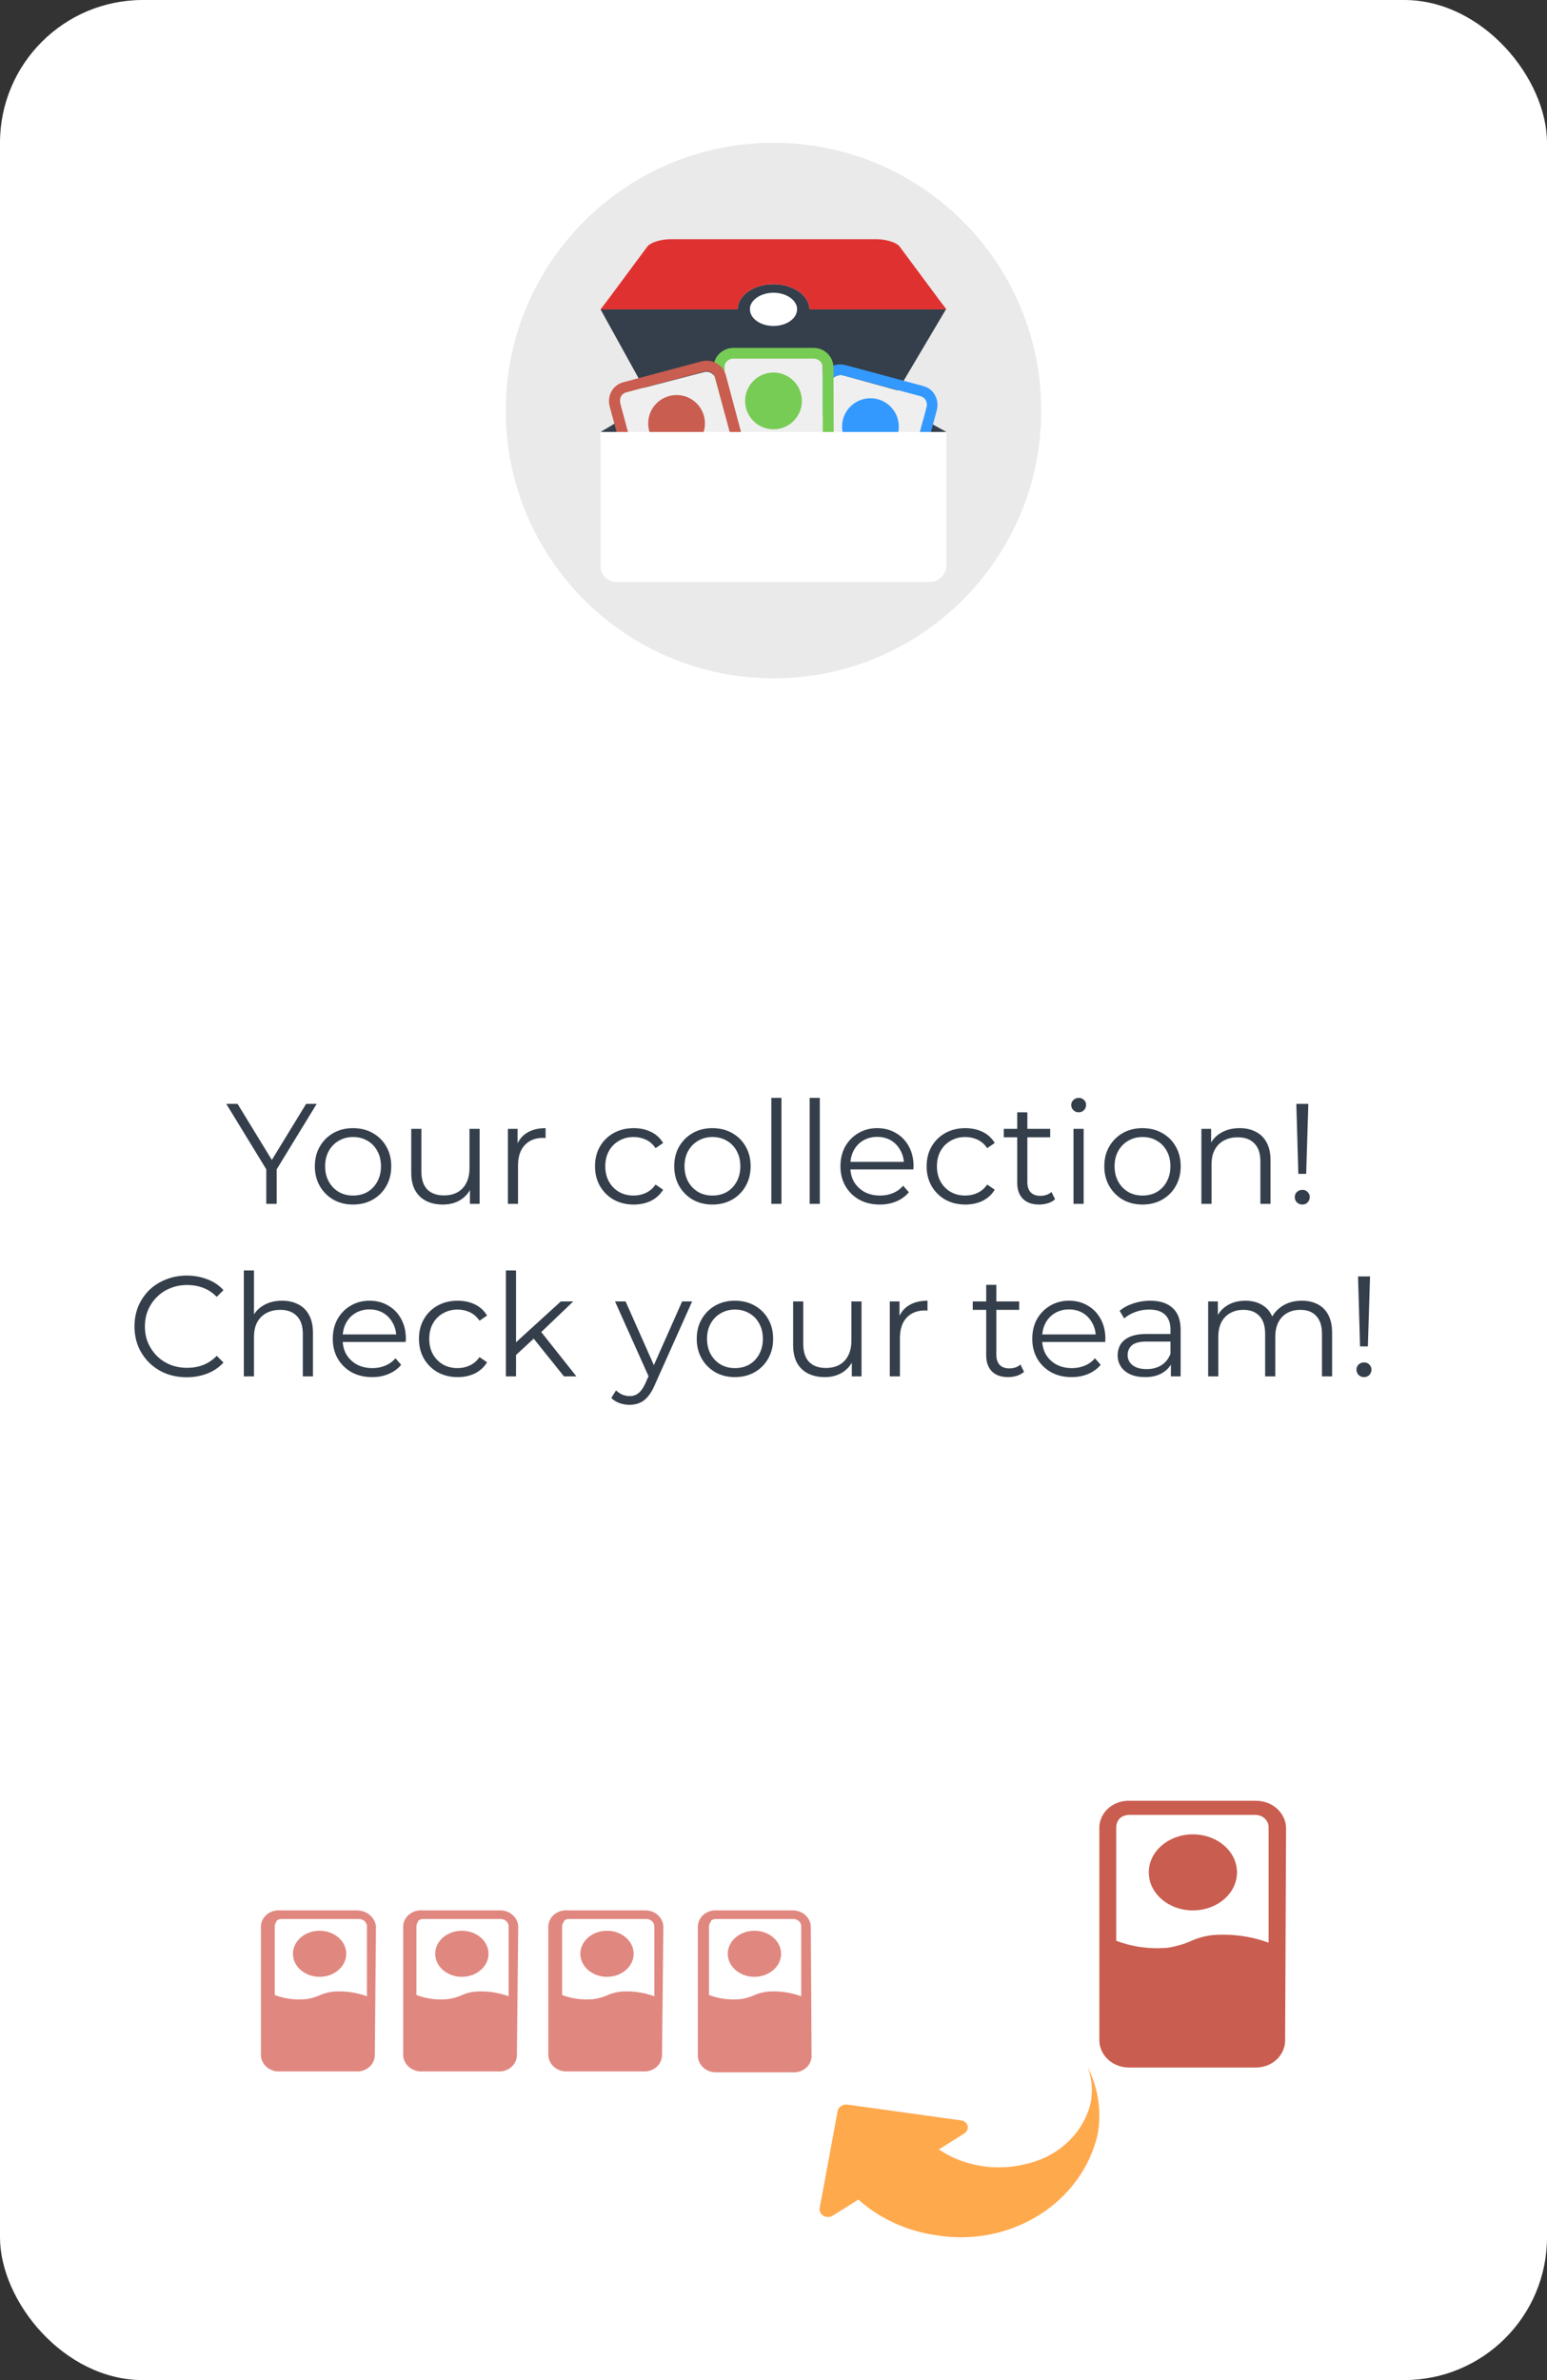 <svg width="260" height="400" viewBox="0 0 260 400" fill="none" xmlns="http://www.w3.org/2000/svg">
<rect x="0" y="0" width="260" height="400" fill="#333333" stroke="none"/>
<rect width="260" height="400" rx="24" fill="white"/>
<path d="M130 114C154.853 114 175 93.853 175 69C175 44.147 154.853 24 130 24C105.147 24 85 44.147 85 69C85 93.853 105.147 114 130 114Z" fill="#EAEAEA"/>
<path d="M108.49 68.1H150.88L159.07 72.6H100.93L108.49 68.1Z" fill="#343F4B"/>
<path d="M136.03 51.99C136.03 49.65 133.33 47.76 130 47.76C126.67 47.76 123.97 49.65 123.97 51.99H100.93L108.49 65.67H150.88L158.98 51.99H136.03V51.99ZM126.04 51.99C126.04 50.46 127.84 49.29 130 49.29C132.16 49.29 133.96 50.55 133.96 51.99H126.04Z" fill="#343F4B"/>
<path d="M130 54.78C132.187 54.78 133.96 53.531 133.96 51.99C133.96 50.449 132.187 49.2 130 49.2C127.813 49.2 126.04 50.449 126.04 51.99C126.04 53.531 127.813 54.78 130 54.78Z" fill="white"/>
<path d="M141.25 80.25C142.06 80.34 142.78 80.34 143.59 80.16C144.49 79.98 145.48 79.98 146.47 80.07C148.45 80.43 150.43 81.24 151.96 82.5L155.74 68.46C155.92 67.65 155.47 66.84 154.66 66.66L141.61 63.06C141.25 62.97 140.8 63.06 140.44 63.24C140.08 63.42 139.81 63.78 139.72 64.14L136.03 77.91C137.56 79.08 139.36 79.89 141.25 80.25Z" fill="#EFEFEF"/>
<path d="M146.29 76.47C148.924 76.47 151.06 74.334 151.06 71.7C151.06 69.066 148.924 66.93 146.29 66.93C143.656 66.93 141.52 69.066 141.52 71.7C141.52 74.334 143.656 76.47 146.29 76.47Z" fill="#3399FF"/>
<path d="M157.45 68.91C157.9 67.11 156.91 65.31 155.11 64.86L142.06 61.35C140.26 60.9 138.46 61.89 138.01 63.69L131.08 89.61C130.63 91.41 131.62 93.21 133.42 93.66L146.47 97.17C148.27 97.62 150.07 96.63 150.52 94.83L157.45 68.91ZM140.44 63.24C140.8 63.06 141.16 62.97 141.61 63.06L154.66 66.57C155.47 66.75 155.92 67.56 155.74 68.37L152.05 82.41C150.43 81.15 148.54 80.34 146.56 79.98C145.57 79.89 144.67 79.89 143.68 80.07C142.96 80.25 142.15 80.25 141.34 80.16C139.45 79.89 137.65 79.08 136.12 77.82L139.81 64.05C139.81 63.69 140.08 63.42 140.44 63.24Z" fill="#3399FF"/>
<path d="M127.39 76.92C128.2 76.83 128.92 76.56 129.64 76.2C130.45 75.75 131.44 75.48 132.34 75.39C134.41 75.21 136.39 75.48 138.28 76.29V61.71C138.28 60.9 137.65 60.18 136.75 60.18H123.25C122.44 60.18 121.72 60.81 121.72 61.62V61.71V75.93C123.52 76.83 125.41 77.1 127.39 76.92Z" fill="#EFEFEF"/>
<path d="M130 72.15C132.634 72.15 134.77 70.014 134.77 67.38C134.77 64.746 132.634 62.61 130 62.61C127.366 62.61 125.23 64.746 125.23 67.38C125.23 70.014 127.366 72.15 130 72.15Z" fill="#77CC55"/>
<path d="M140.08 61.8C140.08 60 138.64 58.47 136.75 58.47H123.25C121.45 58.47 119.92 59.91 119.92 61.8L120.01 88.62C120.01 90.42 121.45 91.95 123.34 91.95H136.84C138.64 91.95 140.17 90.51 140.17 88.62L140.08 61.8ZM122.17 60.72C122.44 60.45 122.8 60.27 123.25 60.27H136.75C137.56 60.27 138.28 60.9 138.28 61.71V61.8V76.29C136.39 75.48 134.32 75.21 132.34 75.39C131.44 75.57 130.45 75.84 129.64 76.2C128.92 76.56 128.2 76.74 127.39 76.92C125.5 77.1 123.52 76.83 121.72 76.02V61.8C121.72 61.44 121.9 60.99 122.17 60.72Z" fill="#77CC55"/>
<path d="M113.62 80.97C114.34 80.61 114.97 80.25 115.6 79.71C116.32 79.08 117.13 78.63 118.03 78.18C119.92 77.46 121.99 77.19 124.06 77.55L120.19 63.6C120.01 62.79 119.2 62.34 118.39 62.52L105.25 65.94C104.89 66.03 104.53 66.3 104.35 66.66C104.17 67.02 104.08 67.38 104.17 67.83L107.95 81.6C109.84 81.87 111.82 81.69 113.62 80.97Z" fill="#EFEFEF"/>
<path d="M113.71 75.93C116.344 75.93 118.48 73.794 118.48 71.16C118.48 68.526 116.344 66.39 113.71 66.39C111.076 66.39 108.94 68.526 108.94 71.16C108.94 73.794 111.076 75.93 113.71 75.93Z" fill="#C95D4F"/>
<path d="M121.99 63.06C121.54 61.35 119.74 60.27 117.94 60.72L104.8 64.23C103 64.68 102.01 66.48 102.46 68.28L109.48 94.2C109.93 95.91 111.73 96.99 113.53 96.54L126.58 93.03C128.38 92.58 129.37 90.78 128.92 88.98L121.99 63.06ZM104.35 66.66C104.53 66.3 104.89 66.03 105.25 65.94L118.39 62.43C119.2 62.25 120.01 62.7 120.19 63.51L123.97 77.55C121.99 77.28 119.92 77.46 117.94 78.18C117.04 78.54 116.23 79.08 115.6 79.71C114.97 80.25 114.34 80.61 113.62 80.97C111.82 81.69 109.84 81.87 107.95 81.6L104.26 67.83C104.17 67.47 104.17 67.02 104.35 66.66Z" fill="#C95D4F"/>
<path d="M103.9 72.6H100.93V95.28C101.02 96.81 102.37 97.98 103.9 97.8H156.1C157.63 97.89 158.89 96.72 159.07 95.28V72.6H103.9Z" fill="white"/>
<path d="M123.97 51.99C123.97 49.65 126.67 47.76 130 47.76C133.33 47.76 136.03 49.65 136.03 51.99H159.07L158.17 50.82L157.36 49.74L151.15 41.37C150.61 40.74 148.9 40.2 147.28 40.2H112.72C111.1 40.2 109.39 40.74 108.85 41.37L102.64 49.74L101.83 50.82L100.93 51.99H123.97Z" fill="#E03131"/>
<path d="M44.752 202.318V196.078L45.16 197.182L38.032 185.518H39.928L46.192 195.766H45.184L51.448 185.518H53.224L46.096 197.182L46.504 196.078V202.318H44.752ZM59.325 202.438C58.108 202.438 57.013 202.166 56.036 201.622C55.077 201.062 54.316 200.302 53.757 199.342C53.197 198.366 52.916 197.254 52.916 196.006C52.916 194.742 53.197 193.63 53.757 192.67C54.316 191.71 55.077 190.958 56.036 190.414C56.996 189.87 58.093 189.598 59.325 189.598C60.572 189.598 61.676 189.87 62.636 190.414C63.612 190.958 64.373 191.71 64.916 192.67C65.477 193.63 65.757 194.742 65.757 196.006C65.757 197.254 65.477 198.366 64.916 199.342C64.373 200.302 63.612 201.062 62.636 201.622C61.66 202.166 60.556 202.438 59.325 202.438ZM59.325 200.926C60.236 200.926 61.044 200.726 61.748 200.326C62.453 199.91 63.005 199.334 63.404 198.598C63.821 197.846 64.028 196.982 64.028 196.006C64.028 195.014 63.821 194.15 63.404 193.414C63.005 192.678 62.453 192.11 61.748 191.71C61.044 191.294 60.245 191.086 59.349 191.086C58.453 191.086 57.653 191.294 56.949 191.71C56.245 192.11 55.684 192.678 55.269 193.414C54.852 194.15 54.645 195.014 54.645 196.006C54.645 196.982 54.852 197.846 55.269 198.598C55.684 199.334 56.245 199.91 56.949 200.326C57.653 200.726 58.444 200.926 59.325 200.926ZM74.443 202.438C73.371 202.438 72.435 202.238 71.635 201.838C70.835 201.438 70.211 200.838 69.763 200.038C69.331 199.238 69.115 198.238 69.115 197.038V189.718H70.819V196.846C70.819 198.19 71.147 199.206 71.803 199.894C72.475 200.566 73.411 200.902 74.611 200.902C75.491 200.902 76.251 200.726 76.891 200.374C77.547 200.006 78.043 199.478 78.379 198.79C78.731 198.102 78.907 197.278 78.907 196.318V189.718H80.611V202.318H78.979V198.862L79.243 199.486C78.843 200.414 78.219 201.142 77.371 201.67C76.539 202.182 75.563 202.438 74.443 202.438ZM85.36 202.318V189.718H86.992V193.15L86.824 192.55C87.176 191.59 87.768 190.862 88.6 190.366C89.432 189.854 90.464 189.598 91.696 189.598V191.254C91.632 191.254 91.568 191.254 91.504 191.254C91.44 191.238 91.376 191.23 91.312 191.23C89.984 191.23 88.944 191.638 88.192 192.454C87.44 193.254 87.064 194.398 87.064 195.886V202.318H85.36ZM106.506 202.438C105.258 202.438 104.138 202.166 103.146 201.622C102.17 201.062 101.402 200.302 100.842 199.342C100.282 198.366 100.002 197.254 100.002 196.006C100.002 194.742 100.282 193.63 100.842 192.67C101.402 191.71 102.17 190.958 103.146 190.414C104.138 189.87 105.258 189.598 106.506 189.598C107.578 189.598 108.546 189.806 109.41 190.222C110.274 190.638 110.954 191.262 111.45 192.094L110.178 192.958C109.746 192.318 109.21 191.846 108.57 191.542C107.93 191.238 107.234 191.086 106.482 191.086C105.586 191.086 104.778 191.294 104.058 191.71C103.338 192.11 102.77 192.678 102.354 193.414C101.938 194.15 101.73 195.014 101.73 196.006C101.73 196.998 101.938 197.862 102.354 198.598C102.77 199.334 103.338 199.91 104.058 200.326C104.778 200.726 105.586 200.926 106.482 200.926C107.234 200.926 107.93 200.774 108.57 200.47C109.21 200.166 109.746 199.702 110.178 199.078L111.45 199.942C110.954 200.758 110.274 201.382 109.41 201.814C108.546 202.23 107.578 202.438 106.506 202.438ZM119.723 202.438C118.507 202.438 117.411 202.166 116.435 201.622C115.475 201.062 114.715 200.302 114.155 199.342C113.595 198.366 113.315 197.254 113.315 196.006C113.315 194.742 113.595 193.63 114.155 192.67C114.715 191.71 115.475 190.958 116.435 190.414C117.395 189.87 118.491 189.598 119.723 189.598C120.971 189.598 122.075 189.87 123.035 190.414C124.011 190.958 124.771 191.71 125.315 192.67C125.875 193.63 126.155 194.742 126.155 196.006C126.155 197.254 125.875 198.366 125.315 199.342C124.771 200.302 124.011 201.062 123.035 201.622C122.059 202.166 120.955 202.438 119.723 202.438ZM119.723 200.926C120.635 200.926 121.443 200.726 122.147 200.326C122.851 199.91 123.403 199.334 123.803 198.598C124.219 197.846 124.427 196.982 124.427 196.006C124.427 195.014 124.219 194.15 123.803 193.414C123.403 192.678 122.851 192.11 122.147 191.71C121.443 191.294 120.643 191.086 119.747 191.086C118.851 191.086 118.051 191.294 117.347 191.71C116.643 192.11 116.083 192.678 115.667 193.414C115.251 194.15 115.043 195.014 115.043 196.006C115.043 196.982 115.251 197.846 115.667 198.598C116.083 199.334 116.643 199.91 117.347 200.326C118.051 200.726 118.843 200.926 119.723 200.926ZM129.634 202.318V184.51H131.338V202.318H129.634ZM136.079 202.318V184.51H137.783V202.318H136.079ZM147.876 202.438C146.564 202.438 145.412 202.166 144.42 201.622C143.428 201.062 142.652 200.302 142.092 199.342C141.532 198.366 141.252 197.254 141.252 196.006C141.252 194.758 141.516 193.654 142.044 192.694C142.588 191.734 143.324 190.982 144.252 190.438C145.196 189.878 146.252 189.598 147.42 189.598C148.604 189.598 149.652 189.87 150.564 190.414C151.492 190.942 152.22 191.694 152.748 192.67C153.276 193.63 153.54 194.742 153.54 196.006C153.54 196.086 153.532 196.174 153.516 196.27C153.516 196.35 153.516 196.438 153.516 196.534H142.548V195.262H152.604L151.932 195.766C151.932 194.854 151.732 194.046 151.332 193.342C150.948 192.622 150.42 192.062 149.748 191.662C149.076 191.262 148.3 191.062 147.42 191.062C146.556 191.062 145.78 191.262 145.092 191.662C144.404 192.062 143.868 192.622 143.484 193.342C143.1 194.062 142.908 194.886 142.908 195.814V196.078C142.908 197.038 143.116 197.886 143.532 198.622C143.964 199.342 144.556 199.91 145.308 200.326C146.076 200.726 146.948 200.926 147.924 200.926C148.692 200.926 149.404 200.79 150.06 200.518C150.732 200.246 151.308 199.83 151.788 199.27L152.748 200.374C152.188 201.046 151.484 201.558 150.636 201.91C149.804 202.262 148.884 202.438 147.876 202.438ZM162.241 202.438C160.993 202.438 159.873 202.166 158.881 201.622C157.905 201.062 157.137 200.302 156.577 199.342C156.017 198.366 155.737 197.254 155.737 196.006C155.737 194.742 156.017 193.63 156.577 192.67C157.137 191.71 157.905 190.958 158.881 190.414C159.873 189.87 160.993 189.598 162.241 189.598C163.313 189.598 164.281 189.806 165.145 190.222C166.009 190.638 166.689 191.262 167.185 192.094L165.913 192.958C165.481 192.318 164.945 191.846 164.305 191.542C163.665 191.238 162.969 191.086 162.217 191.086C161.321 191.086 160.513 191.294 159.793 191.71C159.073 192.11 158.505 192.678 158.089 193.414C157.673 194.15 157.465 195.014 157.465 196.006C157.465 196.998 157.673 197.862 158.089 198.598C158.505 199.334 159.073 199.91 159.793 200.326C160.513 200.726 161.321 200.926 162.217 200.926C162.969 200.926 163.665 200.774 164.305 200.47C164.945 200.166 165.481 199.702 165.913 199.078L167.185 199.942C166.689 200.758 166.009 201.382 165.145 201.814C164.281 202.23 163.313 202.438 162.241 202.438ZM174.657 202.438C173.473 202.438 172.561 202.118 171.921 201.478C171.281 200.838 170.961 199.934 170.961 198.766V186.934H172.665V198.67C172.665 199.406 172.849 199.974 173.217 200.374C173.601 200.774 174.145 200.974 174.849 200.974C175.601 200.974 176.225 200.758 176.721 200.326L177.321 201.55C176.985 201.854 176.577 202.078 176.097 202.222C175.633 202.366 175.153 202.438 174.657 202.438ZM168.705 191.134V189.718H176.505V191.134H168.705ZM180.423 202.318V189.718H182.127V202.318H180.423ZM181.287 186.934C180.935 186.934 180.639 186.814 180.399 186.574C180.159 186.334 180.039 186.046 180.039 185.71C180.039 185.374 180.159 185.094 180.399 184.87C180.639 184.63 180.935 184.51 181.287 184.51C181.639 184.51 181.935 184.622 182.175 184.846C182.415 185.07 182.535 185.35 182.535 185.686C182.535 186.038 182.415 186.334 182.175 186.574C181.951 186.814 181.655 186.934 181.287 186.934ZM192.004 202.438C190.788 202.438 189.692 202.166 188.716 201.622C187.756 201.062 186.996 200.302 186.436 199.342C185.876 198.366 185.596 197.254 185.596 196.006C185.596 194.742 185.876 193.63 186.436 192.67C186.996 191.71 187.756 190.958 188.716 190.414C189.676 189.87 190.772 189.598 192.004 189.598C193.252 189.598 194.356 189.87 195.316 190.414C196.292 190.958 197.052 191.71 197.596 192.67C198.156 193.63 198.436 194.742 198.436 196.006C198.436 197.254 198.156 198.366 197.596 199.342C197.052 200.302 196.292 201.062 195.316 201.622C194.34 202.166 193.236 202.438 192.004 202.438ZM192.004 200.926C192.916 200.926 193.724 200.726 194.428 200.326C195.132 199.91 195.684 199.334 196.084 198.598C196.5 197.846 196.708 196.982 196.708 196.006C196.708 195.014 196.5 194.15 196.084 193.414C195.684 192.678 195.132 192.11 194.428 191.71C193.724 191.294 192.924 191.086 192.028 191.086C191.132 191.086 190.332 191.294 189.628 191.71C188.924 192.11 188.364 192.678 187.948 193.414C187.532 194.15 187.324 195.014 187.324 196.006C187.324 196.982 187.532 197.846 187.948 198.598C188.364 199.334 188.924 199.91 189.628 200.326C190.332 200.726 191.124 200.926 192.004 200.926ZM208.347 189.598C209.371 189.598 210.267 189.798 211.035 190.198C211.819 190.582 212.427 191.174 212.859 191.974C213.307 192.774 213.531 193.782 213.531 194.998V202.318H211.827V195.166C211.827 193.838 211.491 192.838 210.819 192.166C210.163 191.478 209.235 191.134 208.035 191.134C207.139 191.134 206.355 191.318 205.683 191.686C205.027 192.038 204.515 192.558 204.147 193.246C203.795 193.918 203.619 194.734 203.619 195.694V202.318H201.915V189.718H203.547V193.174L203.283 192.526C203.683 191.614 204.323 190.902 205.203 190.39C206.083 189.862 207.131 189.598 208.347 189.598ZM218.206 197.278L217.87 185.518H219.886L219.526 197.278H218.206ZM218.878 202.438C218.526 202.438 218.222 202.318 217.966 202.078C217.726 201.822 217.606 201.526 217.606 201.19C217.606 200.838 217.726 200.55 217.966 200.326C218.222 200.086 218.526 199.966 218.878 199.966C219.246 199.966 219.542 200.086 219.766 200.326C220.006 200.55 220.126 200.838 220.126 201.19C220.126 201.526 220.006 201.822 219.766 202.078C219.542 202.318 219.246 202.438 218.878 202.438ZM31.387 231.462C30.123 231.462 28.956 231.254 27.884 230.838C26.811 230.406 25.884 229.806 25.099 229.038C24.316 228.27 23.7 227.366 23.252 226.326C22.82 225.286 22.604 224.15 22.604 222.918C22.604 221.686 22.82 220.55 23.252 219.51C23.7 218.47 24.316 217.566 25.099 216.798C25.899 216.03 26.835 215.438 27.907 215.022C28.98 214.59 30.148 214.374 31.412 214.374C32.627 214.374 33.772 214.582 34.843 214.998C35.916 215.398 36.819 216.006 37.556 216.822L36.428 217.95C35.739 217.246 34.98 216.742 34.148 216.438C33.316 216.118 32.419 215.958 31.459 215.958C30.451 215.958 29.515 216.134 28.651 216.486C27.788 216.822 27.035 217.31 26.395 217.95C25.756 218.574 25.252 219.31 24.884 220.158C24.532 220.99 24.355 221.91 24.355 222.918C24.355 223.926 24.532 224.854 24.884 225.702C25.252 226.534 25.756 227.27 26.395 227.91C27.035 228.534 27.788 229.022 28.651 229.374C29.515 229.71 30.451 229.878 31.459 229.878C32.419 229.878 33.316 229.718 34.148 229.398C34.98 229.078 35.739 228.566 36.428 227.862L37.556 228.99C36.819 229.806 35.916 230.422 34.843 230.838C33.772 231.254 32.62 231.462 31.387 231.462ZM47.413 218.598C48.438 218.598 49.334 218.798 50.102 219.198C50.886 219.582 51.493 220.174 51.925 220.974C52.373 221.774 52.597 222.782 52.597 223.998V231.318H50.894V224.166C50.894 222.838 50.557 221.838 49.886 221.166C49.23 220.478 48.301 220.134 47.102 220.134C46.206 220.134 45.422 220.318 44.749 220.686C44.093 221.038 43.581 221.558 43.214 222.246C42.861 222.918 42.685 223.734 42.685 224.694V231.318H40.981V213.51H42.685V222.174L42.349 221.526C42.749 220.614 43.389 219.902 44.27 219.39C45.15 218.862 46.197 218.598 47.413 218.598ZM62.552 231.438C61.24 231.438 60.088 231.166 59.096 230.622C58.104 230.062 57.328 229.302 56.768 228.342C56.208 227.366 55.928 226.254 55.928 225.006C55.928 223.758 56.192 222.654 56.72 221.694C57.264 220.734 58 219.982 58.928 219.438C59.872 218.878 60.928 218.598 62.096 218.598C63.28 218.598 64.328 218.87 65.24 219.414C66.168 219.942 66.896 220.694 67.424 221.67C67.952 222.63 68.216 223.742 68.216 225.006C68.216 225.086 68.208 225.174 68.192 225.27C68.192 225.35 68.192 225.438 68.192 225.534H57.224V224.262H67.28L66.608 224.766C66.608 223.854 66.408 223.046 66.008 222.342C65.624 221.622 65.096 221.062 64.424 220.662C63.752 220.262 62.976 220.062 62.096 220.062C61.232 220.062 60.456 220.262 59.768 220.662C59.08 221.062 58.544 221.622 58.16 222.342C57.776 223.062 57.584 223.886 57.584 224.814V225.078C57.584 226.038 57.792 226.886 58.208 227.622C58.64 228.342 59.232 228.91 59.984 229.326C60.752 229.726 61.624 229.926 62.6 229.926C63.368 229.926 64.08 229.79 64.736 229.518C65.408 229.246 65.984 228.83 66.464 228.27L67.424 229.374C66.864 230.046 66.16 230.558 65.312 230.91C64.48 231.262 63.56 231.438 62.552 231.438ZM76.917 231.438C75.669 231.438 74.549 231.166 73.557 230.622C72.581 230.062 71.813 229.302 71.253 228.342C70.693 227.366 70.413 226.254 70.413 225.006C70.413 223.742 70.693 222.63 71.253 221.67C71.813 220.71 72.581 219.958 73.557 219.414C74.549 218.87 75.669 218.598 76.917 218.598C77.989 218.598 78.957 218.806 79.821 219.222C80.685 219.638 81.365 220.262 81.861 221.094L80.589 221.958C80.157 221.318 79.621 220.846 78.981 220.542C78.341 220.238 77.645 220.086 76.893 220.086C75.997 220.086 75.189 220.294 74.469 220.71C73.749 221.11 73.181 221.678 72.765 222.414C72.349 223.15 72.141 224.014 72.141 225.006C72.141 225.998 72.349 226.862 72.765 227.598C73.181 228.334 73.749 228.91 74.469 229.326C75.189 229.726 75.997 229.926 76.893 229.926C77.645 229.926 78.341 229.774 78.981 229.47C79.621 229.166 80.157 228.702 80.589 228.078L81.861 228.942C81.365 229.758 80.685 230.382 79.821 230.814C78.957 231.23 77.989 231.438 76.917 231.438ZM86.365 228.054L86.412 225.87L94.26 218.718H96.349L90.805 224.022L89.844 224.838L86.365 228.054ZM85.02 231.318V213.51H86.725V231.318H85.02ZM94.788 231.318L89.532 224.766L90.636 223.446L96.876 231.318H94.788ZM105.812 236.094C105.22 236.094 104.652 235.998 104.108 235.806C103.58 235.614 103.124 235.326 102.74 234.942L103.532 233.67C103.852 233.974 104.196 234.206 104.564 234.366C104.948 234.542 105.372 234.63 105.836 234.63C106.396 234.63 106.876 234.47 107.276 234.15C107.692 233.846 108.084 233.302 108.452 232.518L109.268 230.67L109.46 230.406L114.644 218.718H116.324L110.012 232.83C109.66 233.646 109.268 234.294 108.836 234.774C108.42 235.254 107.964 235.59 107.468 235.782C106.972 235.99 106.42 236.094 105.812 236.094ZM109.172 231.678L103.364 218.718H105.14L110.276 230.286L109.172 231.678ZM123.508 231.438C122.292 231.438 121.196 231.166 120.22 230.622C119.26 230.062 118.5 229.302 117.94 228.342C117.38 227.366 117.1 226.254 117.1 225.006C117.1 223.742 117.38 222.63 117.94 221.67C118.5 220.71 119.26 219.958 120.22 219.414C121.18 218.87 122.276 218.598 123.508 218.598C124.756 218.598 125.86 218.87 126.82 219.414C127.796 219.958 128.556 220.71 129.1 221.67C129.66 222.63 129.94 223.742 129.94 225.006C129.94 226.254 129.66 227.366 129.1 228.342C128.556 229.302 127.796 230.062 126.82 230.622C125.844 231.166 124.74 231.438 123.508 231.438ZM123.508 229.926C124.42 229.926 125.228 229.726 125.932 229.326C126.636 228.91 127.188 228.334 127.588 227.598C128.004 226.846 128.212 225.982 128.212 225.006C128.212 224.014 128.004 223.15 127.588 222.414C127.188 221.678 126.636 221.11 125.932 220.71C125.228 220.294 124.428 220.086 123.532 220.086C122.636 220.086 121.836 220.294 121.132 220.71C120.428 221.11 119.868 221.678 119.452 222.414C119.036 223.15 118.828 224.014 118.828 225.006C118.828 225.982 119.036 226.846 119.452 227.598C119.868 228.334 120.428 228.91 121.132 229.326C121.836 229.726 122.628 229.926 123.508 229.926ZM138.627 231.438C137.555 231.438 136.619 231.238 135.819 230.838C135.019 230.438 134.395 229.838 133.947 229.038C133.515 228.238 133.299 227.238 133.299 226.038V218.718H135.003V225.846C135.003 227.19 135.331 228.206 135.987 228.894C136.659 229.566 137.595 229.902 138.795 229.902C139.675 229.902 140.435 229.726 141.075 229.374C141.731 229.006 142.227 228.478 142.563 227.79C142.915 227.102 143.091 226.278 143.091 225.318V218.718H144.795V231.318H143.163V227.862L143.427 228.486C143.027 229.414 142.403 230.142 141.555 230.67C140.723 231.182 139.747 231.438 138.627 231.438ZM149.544 231.318V218.718H151.176V222.15L151.008 221.55C151.36 220.59 151.952 219.862 152.784 219.366C153.616 218.854 154.648 218.598 155.88 218.598V220.254C155.816 220.254 155.752 220.254 155.688 220.254C155.624 220.238 155.56 220.23 155.496 220.23C154.168 220.23 153.128 220.638 152.376 221.454C151.624 222.254 151.248 223.398 151.248 224.886V231.318H149.544ZM169.442 231.438C168.258 231.438 167.346 231.118 166.706 230.478C166.066 229.838 165.746 228.934 165.746 227.766V215.934H167.45V227.67C167.45 228.406 167.634 228.974 168.002 229.374C168.386 229.774 168.93 229.974 169.634 229.974C170.386 229.974 171.01 229.758 171.506 229.326L172.106 230.55C171.77 230.854 171.362 231.078 170.882 231.222C170.418 231.366 169.938 231.438 169.442 231.438ZM163.49 220.134V218.718H171.29V220.134H163.49ZM180.115 231.438C178.803 231.438 177.651 231.166 176.659 230.622C175.667 230.062 174.891 229.302 174.331 228.342C173.771 227.366 173.491 226.254 173.491 225.006C173.491 223.758 173.755 222.654 174.283 221.694C174.827 220.734 175.563 219.982 176.491 219.438C177.435 218.878 178.491 218.598 179.659 218.598C180.843 218.598 181.891 218.87 182.803 219.414C183.731 219.942 184.459 220.694 184.987 221.67C185.515 222.63 185.779 223.742 185.779 225.006C185.779 225.086 185.771 225.174 185.755 225.27C185.755 225.35 185.755 225.438 185.755 225.534H174.787V224.262H184.843L184.171 224.766C184.171 223.854 183.971 223.046 183.571 222.342C183.187 221.622 182.659 221.062 181.987 220.662C181.315 220.262 180.539 220.062 179.659 220.062C178.795 220.062 178.019 220.262 177.331 220.662C176.643 221.062 176.107 221.622 175.723 222.342C175.339 223.062 175.147 223.886 175.147 224.814V225.078C175.147 226.038 175.355 226.886 175.771 227.622C176.203 228.342 176.795 228.91 177.547 229.326C178.315 229.726 179.187 229.926 180.163 229.926C180.931 229.926 181.643 229.79 182.299 229.518C182.971 229.246 183.547 228.83 184.027 228.27L184.987 229.374C184.427 230.046 183.723 230.558 182.875 230.91C182.043 231.262 181.123 231.438 180.115 231.438ZM196.792 231.318V228.534L196.72 228.078V223.422C196.72 222.35 196.416 221.526 195.808 220.95C195.216 220.374 194.328 220.086 193.144 220.086C192.328 220.086 191.552 220.222 190.816 220.494C190.08 220.766 189.456 221.126 188.944 221.574L188.176 220.302C188.816 219.758 189.584 219.342 190.48 219.054C191.376 218.75 192.32 218.598 193.312 218.598C194.944 218.598 196.2 219.006 197.08 219.822C197.976 220.622 198.424 221.846 198.424 223.494V231.318H196.792ZM192.448 231.438C191.504 231.438 190.68 231.286 189.976 230.982C189.288 230.662 188.76 230.23 188.392 229.686C188.024 229.126 187.84 228.486 187.84 227.766C187.84 227.11 187.992 226.518 188.296 225.99C188.616 225.446 189.128 225.014 189.832 224.694C190.552 224.358 191.512 224.19 192.712 224.19H197.056V225.462H192.76C191.544 225.462 190.696 225.678 190.216 226.11C189.752 226.542 189.52 227.078 189.52 227.718C189.52 228.438 189.8 229.014 190.36 229.446C190.92 229.878 191.704 230.094 192.712 230.094C193.672 230.094 194.496 229.878 195.184 229.446C195.888 228.998 196.4 228.358 196.72 227.526L197.104 228.702C196.784 229.534 196.224 230.198 195.424 230.694C194.64 231.19 193.648 231.438 192.448 231.438ZM218.796 218.598C219.82 218.598 220.708 218.798 221.46 219.198C222.228 219.582 222.82 220.174 223.236 220.974C223.668 221.774 223.884 222.782 223.884 223.998V231.318H222.18V224.166C222.18 222.838 221.86 221.838 221.22 221.166C220.596 220.478 219.708 220.134 218.556 220.134C217.692 220.134 216.94 220.318 216.3 220.686C215.676 221.038 215.188 221.558 214.836 222.246C214.5 222.918 214.332 223.734 214.332 224.694V231.318H212.628V224.166C212.628 222.838 212.308 221.838 211.668 221.166C211.028 220.478 210.132 220.134 208.98 220.134C208.132 220.134 207.388 220.318 206.748 220.686C206.108 221.038 205.612 221.558 205.26 222.246C204.924 222.918 204.756 223.734 204.756 224.694V231.318H203.052V218.718H204.684V222.126L204.42 221.526C204.804 220.614 205.42 219.902 206.268 219.39C207.132 218.862 208.148 218.598 209.316 218.598C210.548 218.598 211.596 218.91 212.46 219.534C213.324 220.142 213.884 221.062 214.14 222.294L213.468 222.03C213.836 221.006 214.484 220.182 215.412 219.558C216.356 218.918 217.484 218.598 218.796 218.598ZM228.577 226.278L228.241 214.518H230.257L229.897 226.278H228.577ZM229.249 231.438C228.897 231.438 228.593 231.318 228.337 231.078C228.097 230.822 227.977 230.526 227.977 230.19C227.977 229.838 228.097 229.55 228.337 229.326C228.593 229.086 228.897 228.966 229.249 228.966C229.617 228.966 229.913 229.086 230.137 229.326C230.377 229.55 230.497 229.838 230.497 230.19C230.497 230.526 230.377 230.822 230.137 231.078C229.913 231.318 229.617 231.438 229.249 231.438Z" fill="#343F4B"/>
<path d="M196.394 327.273C197.588 327.073 198.755 326.751 199.874 326.313C201.292 325.785 202.775 325.422 204.288 325.233C207.46 324.927 210.662 325.371 213.601 326.523L213.407 307.143C213.399 306.872 213.333 306.604 213.214 306.356C213.094 306.108 212.923 305.884 212.711 305.697C212.498 305.51 212.248 305.365 211.975 305.268C211.702 305.171 211.411 305.125 211.119 305.133H190.046C189.743 305.125 189.441 305.174 189.159 305.278C188.876 305.381 188.619 305.536 188.403 305.733C187.985 306.128 187.733 306.65 187.694 307.203V326.283C190.465 327.266 193.451 327.606 196.394 327.273V327.273Z" fill="white"/>
<path d="M200.486 321.063C204.579 321.063 207.897 318.203 207.897 314.673C207.897 311.144 204.579 308.283 200.486 308.283C196.393 308.283 193.075 311.144 193.075 314.673C193.075 318.203 196.393 321.063 200.486 321.063Z" fill="#C95D4F"/>
<path d="M216.146 307.083C216.079 305.869 215.507 304.726 214.551 303.897C213.594 303.068 212.329 302.618 211.023 302.643H189.917C189.266 302.611 188.614 302.7 188.001 302.906C187.387 303.111 186.824 303.428 186.343 303.839C185.863 304.25 185.476 304.746 185.204 305.298C184.933 305.85 184.782 306.447 184.762 307.053V343.053C184.82 344.268 185.391 345.413 186.35 346.238C187.309 347.064 188.579 347.504 189.885 347.463H210.862C211.513 347.492 212.164 347.398 212.776 347.189C213.388 346.98 213.949 346.66 214.426 346.246C214.903 345.833 215.287 345.335 215.554 344.781C215.822 344.228 215.969 343.63 215.985 343.023L216.146 307.083ZM188.177 305.613C188.394 305.416 188.651 305.261 188.933 305.158C189.216 305.054 189.517 305.005 189.821 305.013H210.926C211.218 305.005 211.509 305.051 211.782 305.148C212.055 305.244 212.305 305.39 212.517 305.577C212.73 305.764 212.901 305.987 213.02 306.236C213.14 306.484 213.206 306.752 213.214 307.023V326.493C210.267 325.409 207.092 324.968 203.934 325.203C202.492 325.346 201.092 325.744 199.809 326.373C198.691 326.811 197.524 327.133 196.329 327.333C193.36 327.613 190.362 327.212 187.597 326.163V307.113C187.599 306.566 187.804 306.036 188.177 305.613Z" fill="#C95D4F"/>
<path d="M182.796 347.403C184.598 350.932 185.183 354.893 184.472 358.743C183.189 364.277 179.652 369.131 174.604 372.287C169.557 375.442 163.391 376.653 157.405 375.663C152.462 374.977 147.869 372.881 144.258 369.663L143.743 369.993L140.005 372.333C139.784 372.487 139.519 372.576 139.244 372.592C138.969 372.607 138.695 372.548 138.456 372.42C138.216 372.293 138.022 372.103 137.897 371.875C137.771 371.646 137.72 371.389 137.749 371.133L139.167 363.513L140.778 354.753C140.863 354.414 141.083 354.116 141.394 353.922C141.705 353.727 142.084 353.649 142.454 353.703L161.433 356.343C161.707 356.356 161.971 356.45 162.184 356.612C162.397 356.774 162.549 356.995 162.617 357.244C162.685 357.492 162.667 357.753 162.564 357.991C162.461 358.228 162.279 358.429 162.045 358.563L157.792 361.233C159.829 362.614 162.175 363.547 164.655 363.963C165.905 364.201 167.183 364.292 168.457 364.233C169.776 364.207 171.086 364.026 172.356 363.693C174.974 363.132 177.373 361.907 179.29 360.154C181.206 358.402 182.565 356.19 183.215 353.763C183.717 351.649 183.572 349.445 182.796 347.403Z" fill="#FFA94D"/>
<path d="M51.233 335.973C51.956 335.875 52.661 335.683 53.327 335.403C54.159 335.093 55.023 334.862 55.905 334.713C57.825 334.538 59.762 334.806 61.544 335.493V323.793C61.544 323.627 61.508 323.462 61.438 323.308C61.367 323.155 61.264 323.017 61.134 322.902C61.005 322.787 60.852 322.697 60.684 322.639C60.516 322.581 60.337 322.555 60.158 322.563H47.431C47.246 322.555 47.062 322.583 46.89 322.645C46.718 322.707 46.562 322.802 46.432 322.923C46.182 323.159 46.024 323.465 45.98 323.793V335.343C47.649 335.952 49.453 336.169 51.233 335.973Z" fill="white"/>
<path d="M53.714 332.223C56.188 332.223 58.193 330.491 58.193 328.353C58.193 326.216 56.188 324.483 53.714 324.483C51.24 324.483 49.235 326.216 49.235 328.353C49.235 330.491 51.24 332.223 53.714 332.223Z" fill="#E08780"/>
<path d="M63.187 323.733C63.1 322.996 62.722 322.315 62.127 321.822C61.532 321.329 60.762 321.059 59.965 321.063H47.076C46.674 321.031 46.268 321.075 45.885 321.193C45.501 321.311 45.148 321.501 44.846 321.751C44.544 322.001 44.301 322.306 44.13 322.647C43.959 322.988 43.865 323.357 43.854 323.733V345.453C43.87 345.828 43.967 346.196 44.139 346.534C44.311 346.873 44.555 347.176 44.856 347.426C45.157 347.675 45.508 347.865 45.89 347.985C46.271 348.105 46.675 348.152 47.076 348.123H59.772C60.174 348.156 60.579 348.112 60.963 347.994C61.346 347.876 61.7 347.686 62.002 347.436C62.303 347.186 62.547 346.881 62.718 346.54C62.888 346.199 62.982 345.829 62.994 345.453L63.187 323.733ZM46.399 322.863C46.53 322.742 46.686 322.647 46.858 322.585C47.03 322.523 47.214 322.495 47.398 322.503H60.287C60.465 322.499 60.642 322.528 60.808 322.588C60.974 322.647 61.125 322.737 61.254 322.851C61.382 322.965 61.486 323.102 61.557 323.253C61.629 323.405 61.669 323.568 61.673 323.733V335.493C59.892 334.84 57.974 334.574 56.066 334.713C55.19 334.797 54.337 335.031 53.553 335.403C52.887 335.683 52.182 335.875 51.458 335.973C49.663 336.155 47.847 335.918 46.174 335.283V323.763C46.178 323.435 46.303 323.117 46.528 322.863H46.399Z" fill="#E08780"/>
<path d="M75.142 335.973C75.874 335.871 76.59 335.68 77.268 335.403C78.089 335.093 78.942 334.861 79.814 334.713C81.734 334.538 83.671 334.806 85.453 335.493V323.793C85.453 323.629 85.418 323.467 85.349 323.316C85.281 323.164 85.181 323.028 85.055 322.913C84.928 322.798 84.779 322.708 84.615 322.648C84.451 322.588 84.276 322.559 84.1 322.563H71.211C71.026 322.555 70.842 322.583 70.67 322.645C70.498 322.707 70.342 322.802 70.212 322.923C69.958 323.153 69.808 323.464 69.793 323.793V335.343C71.491 335.967 73.33 336.184 75.142 335.973V335.973Z" fill="white"/>
<path d="M77.623 332.223C80.096 332.223 82.102 330.491 82.102 328.353C82.102 326.216 80.096 324.483 77.623 324.483C75.149 324.483 73.144 326.216 73.144 328.353C73.144 330.491 75.149 332.223 77.623 332.223Z" fill="#E08780"/>
<path d="M87.096 323.733C87.076 323.36 86.976 322.995 86.802 322.658C86.628 322.321 86.385 322.019 86.085 321.771C85.785 321.522 85.435 321.332 85.056 321.211C84.676 321.089 84.274 321.039 83.874 321.063H70.985C70.583 321.031 70.177 321.075 69.794 321.193C69.41 321.311 69.057 321.501 68.755 321.751C68.453 322.001 68.21 322.306 68.039 322.647C67.868 322.988 67.774 323.357 67.763 323.733V345.453C67.783 345.827 67.883 346.192 68.057 346.529C68.23 346.866 68.474 347.167 68.774 347.416C69.074 347.664 69.424 347.855 69.803 347.976C70.183 348.098 70.585 348.148 70.985 348.123H83.648C84.051 348.156 84.456 348.112 84.84 347.994C85.223 347.876 85.576 347.686 85.878 347.436C86.18 347.186 86.424 346.881 86.594 346.54C86.765 346.199 86.859 345.829 86.871 345.453L87.096 323.733ZM70.212 322.863C70.342 322.742 70.498 322.647 70.67 322.585C70.842 322.523 71.026 322.495 71.21 322.503H84.099C84.277 322.499 84.454 322.528 84.62 322.588C84.786 322.647 84.937 322.737 85.066 322.851C85.195 322.965 85.298 323.102 85.37 323.253C85.442 323.405 85.481 323.568 85.485 323.733V335.493C83.705 334.838 81.787 334.571 79.878 334.713C79.011 334.793 78.169 335.027 77.397 335.403C76.718 335.68 76.003 335.871 75.27 335.973C73.475 336.155 71.659 335.918 69.986 335.283V323.763C69.99 323.435 70.115 323.117 70.341 322.863H70.212Z" fill="#E08780"/>
<path d="M99.534 335.973C100.267 335.871 100.982 335.68 101.661 335.403C102.481 335.093 103.334 334.861 104.206 334.713C106.126 334.538 108.063 334.806 109.845 335.493V323.793C109.845 323.629 109.81 323.467 109.742 323.316C109.673 323.164 109.573 323.027 109.447 322.913C109.321 322.798 109.171 322.708 109.007 322.648C108.843 322.588 108.668 322.559 108.492 322.563H95.603C95.423 322.551 95.243 322.578 95.075 322.64C94.908 322.702 94.758 322.799 94.636 322.923C94.373 323.15 94.212 323.461 94.185 323.793V335.343C95.883 335.967 97.722 336.184 99.534 335.973V335.973Z" fill="white"/>
<path d="M102.015 332.223C104.489 332.223 106.494 330.491 106.494 328.353C106.494 326.216 104.489 324.483 102.015 324.483C99.541 324.483 97.536 326.216 97.536 328.353C97.536 330.491 99.541 332.223 102.015 332.223Z" fill="#E08780"/>
<path d="M111.488 323.733C111.468 323.36 111.368 322.995 111.194 322.658C111.021 322.321 110.777 322.019 110.477 321.771C110.177 321.522 109.827 321.332 109.448 321.211C109.068 321.089 108.667 321.039 108.266 321.063H95.377C94.975 321.031 94.57 321.075 94.186 321.193C93.803 321.311 93.449 321.501 93.147 321.751C92.846 322.001 92.602 322.306 92.431 322.647C92.261 322.988 92.167 323.357 92.155 323.733V345.453C92.175 345.827 92.275 346.192 92.449 346.529C92.623 346.866 92.867 347.167 93.166 347.416C93.466 347.664 93.816 347.855 94.195 347.976C94.575 348.098 94.977 348.148 95.377 348.123H108.041C108.443 348.156 108.848 348.112 109.232 347.994C109.615 347.876 109.969 347.686 110.27 347.436C110.572 347.186 110.816 346.881 110.987 346.54C111.157 346.199 111.251 345.829 111.263 345.453L111.488 323.733ZM94.733 322.863C94.854 322.739 95.004 322.642 95.172 322.58C95.339 322.518 95.52 322.491 95.7 322.503H108.588C108.766 322.499 108.943 322.528 109.109 322.588C109.275 322.647 109.426 322.737 109.555 322.851C109.684 322.965 109.787 323.102 109.859 323.253C109.931 323.405 109.97 323.568 109.974 323.733V335.493C108.194 334.838 106.276 334.571 104.367 334.713C103.5 334.793 102.658 335.027 101.886 335.403C101.207 335.68 100.492 335.871 99.76 335.973C97.964 336.155 96.148 335.918 94.475 335.283V323.763C94.477 323.429 94.615 323.107 94.862 322.863H94.733Z" fill="#E08780"/>
<path d="M124.345 335.973C125.067 335.871 125.772 335.68 126.439 335.403C127.27 335.089 128.134 334.858 129.017 334.713C130.927 334.538 132.853 334.806 134.624 335.493V323.793C134.624 323.629 134.589 323.467 134.52 323.316C134.452 323.164 134.352 323.028 134.226 322.913C134.1 322.798 133.95 322.708 133.786 322.648C133.622 322.588 133.447 322.559 133.271 322.563H120.382C120.202 322.556 120.023 322.584 119.856 322.646C119.69 322.708 119.539 322.803 119.415 322.923C119.152 323.15 118.991 323.461 118.964 323.793V335.343C120.673 335.967 122.523 336.184 124.345 335.973V335.973Z" fill="white"/>
<path d="M126.794 332.223C129.268 332.223 131.273 330.491 131.273 328.353C131.273 326.216 129.268 324.483 126.794 324.483C124.32 324.483 122.315 326.216 122.315 328.353C122.315 330.491 124.32 332.223 126.794 332.223Z" fill="#E08780"/>
<path d="M136.267 323.733C136.247 323.36 136.147 322.995 135.973 322.658C135.8 322.321 135.556 322.019 135.256 321.771C134.956 321.522 134.606 321.332 134.227 321.211C133.847 321.089 133.445 321.039 133.045 321.063H120.511C120.108 321.031 119.703 321.075 119.319 321.193C118.936 321.311 118.582 321.501 118.281 321.751C117.979 322.001 117.735 322.306 117.565 322.647C117.394 322.988 117.3 323.357 117.288 323.733V345.453C117.287 345.839 117.372 346.221 117.536 346.576C117.7 346.93 117.941 347.25 118.243 347.514C118.545 347.778 118.902 347.982 119.292 348.113C119.682 348.243 120.097 348.298 120.511 348.273H133.174C133.576 348.306 133.982 348.262 134.365 348.144C134.749 348.026 135.102 347.836 135.404 347.586C135.705 347.336 135.949 347.031 136.12 346.69C136.29 346.349 136.384 345.979 136.396 345.603L136.267 323.733ZM119.415 322.863C119.539 322.743 119.69 322.648 119.856 322.586C120.023 322.524 120.202 322.496 120.382 322.503H133.271C133.449 322.495 133.628 322.521 133.796 322.579C133.964 322.637 134.117 322.727 134.247 322.842C134.376 322.957 134.479 323.095 134.55 323.248C134.62 323.402 134.656 323.567 134.656 323.733V335.493C132.876 334.838 130.958 334.571 129.049 334.713C128.182 334.793 127.34 335.027 126.568 335.403C125.901 335.68 125.196 335.871 124.474 335.973C122.668 336.155 120.841 335.918 119.157 335.283V323.763C119.173 323.431 119.309 323.114 119.544 322.863H119.415Z" fill="#E08780"/>
</svg>
